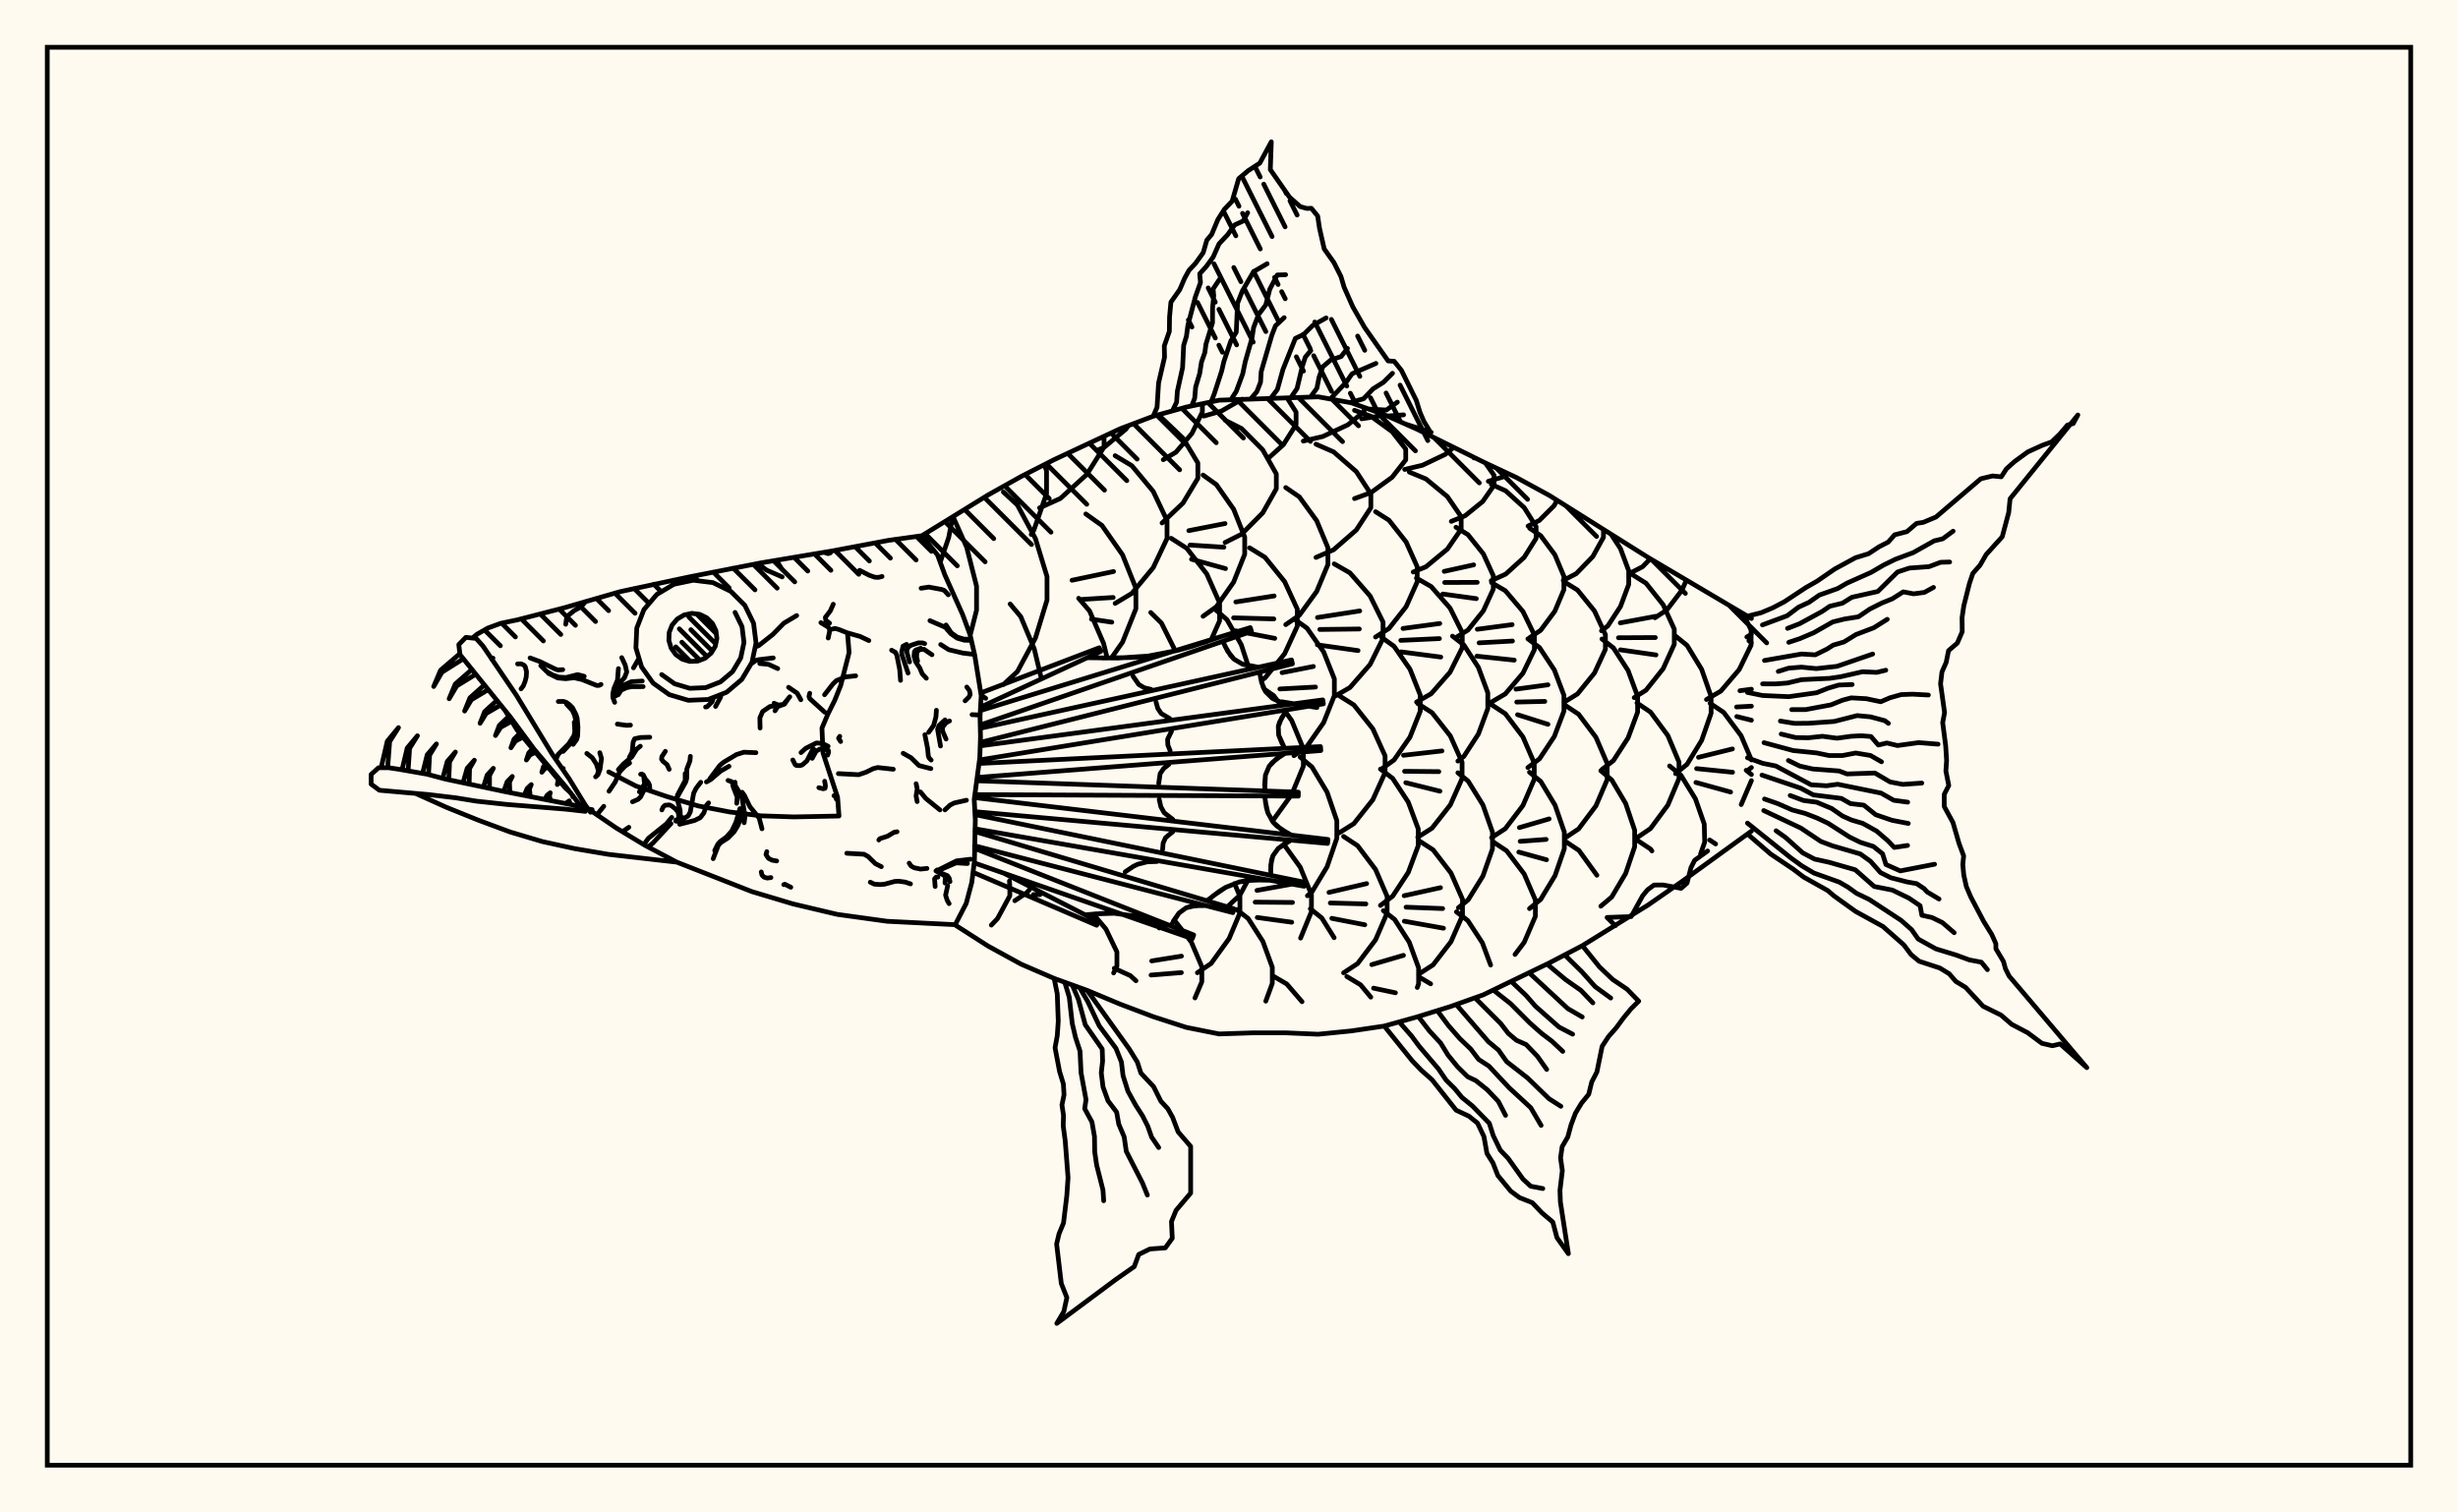 <svg xmlns="http://www.w3.org/2000/svg" width="520" height="320"><rect x="0" y="0" width="520" height="320" fill="floralwhite"/><rect x="10" y="10" width="500" height="300" stroke="black" stroke-width="1" fill="none"/><path stroke="black" stroke-width="1" fill="none" stroke-linecap="round" stroke-linejoin="round" d="
M 195.02 113.35 209.04 104.72 216.03 100.81 223.01 97.25 236.98 90.71 243.96 88.07 250.95 86.13 257.93 84.67 278.88 83.96 285.87 85.22 292.85 87.73 299.84 90.84 313.8 97.74 320.79 101.02 327.77 104.82 348.72 117.98 370.52 130.86 
M 370.52 175.85 355.71 186.58 348.72 191.44 334.76 200.08 327.77 203.73 313.8 210.48 306.82 212.97 299.84 215.14 292.85 217.09 285.87 218.12 278.88 218.82 271.9 218.52 264.92 218.53 257.93 218.76 250.95 217.37 243.96 215.1 236.98 212.46 230 209.54 223.01 207.01 216.03 204 209.04 200.17 202.08 195.71 
M 205.25 134.39 206.59 129.11 206.59 124.01 204.5 115.77 201.62 109.32 
M 208.53 147.75 207.56 147.06 
M 213.63 187.61 213.55 186.4 
M 198.91 118.95 200.69 113.75 201.55 109.37 
M 220.19 143.09 218.8 137.28 215.94 130.46 213.7 127.79 
M 217.22 188.87 217.76 188.28 
M 212.27 144.85 215.24 142.08 219.05 134.99 221.5 126.96 221.5 121.99 219.05 113.95 215.24 106.86 212.27 104.09 
M 218.63 189.27 220.01 189.29 
M 218.16 113.08 218.71 112.19 221.4 104.44 221.4 99.64 220.94 98.31 
M 234.23 139.23 233.47 136.13 230.5 129.26 228.19 126.58 
M 219.92 107.46 224.32 105.47 229.94 100.36 233.57 94.57 233.57 92.35 
M 235.11 139.23 237.48 135.86 240.3 128.81 240.3 124.44 237.48 117.39 233.12 111.17 229.71 108.74 
M 226.79 122.77 235.58 120.92 
M 228.78 126.83 235.5 126.41 
M 230.9 131 235.21 131.64 
M 245.24 196.34 245.42 195.94 
M 232.27 95.2 233.59 94.65 238.21 90.78 238.7 90.06 
M 235.91 127.67 239.45 125.54 243.97 120.1 246.89 113.94 246.89 110.13 243.97 103.97 239.45 98.53 235.91 96.41 
M 248.65 137.72 245.71 131.83 243.44 129.59 
M 250.76 197.64 248.39 194.63 
M 245.84 110.65 250.27 106.43 253.41 101.2 253.41 97.95 250.27 92.71 245.42 88.09 244.86 87.82 
M 256.2 135.43 258.01 131.35 258.01 127.55 255.29 121.42 251.06 116 247.76 113.89 
M 260.03 198.57 262.31 193.15 262.31 189.64 261.17 186.93 
M 246.09 97.26 248.76 95.69 252.17 91.69 254.37 87.16 254.37 85.41 
M 254.51 130.39 257.34 128.36 260.98 123.16 263.32 117.27 263.32 113.63 260.98 107.74 257.34 102.54 254.51 100.51 
M 251.5 112.27 259.16 110.77 
M 251.76 115.32 258.92 115.78 
M 252.07 118.32 259.26 120.3 
M 264.05 140.85 262.59 136.39 259.56 131.1 257.19 129.04 
M 260.01 191.52 262.3 189.4 263.98 186.28 
M 266.66 198.4 264.05 194.33 261.62 192.44 
M 254.69 88.03 258.42 86.96 262.78 84.45 
M 259.17 114.78 262.66 113.02 267.13 108.52 270.01 103.42 270.01 100.27 267.13 95.17 262.66 90.67 259.17 88.91 
M 266.8 143.95 267.61 143.45 271.77 138.31 274.45 132.49 274.45 128.88 271.77 123.06 267.61 117.91 264.36 115.91 
M 261.44 127.36 269.55 126.09 
M 260.97 130.72 269.49 130.95 
M 261.39 133.46 269.68 135.06 
M 269.09 173.61 269.47 173.35 273.27 168.08 275.73 162.11 275.73 158.42 273.27 152.46 271.98 150.66 
M 270.33 148.37 269.47 147.19 267.43 145.78 
M 275.14 198.48 277.44 192.87 277.44 189.27 275.06 183.46 271.58 178.63 
M 265.91 188.39 273.46 187.03 
M 265.54 190.87 273.43 190.94 
M 265.98 194.12 273.27 195.12 
M 268.39 96.89 271.5 94.09 274.19 89.83 274.19 87.19 272.32 84.23 
M 272 132.16 274.87 130.19 278.55 125.14 280.93 119.43 280.93 115.89 278.55 110.17 274.87 105.12 272 103.15 
M 273.74 159.89 276.49 157.92 280.02 152.88 282.29 147.17 282.29 143.64 280.02 137.93 276.49 132.89 273.74 130.93 
M 271.23 142.32 277.85 141.01 
M 270.76 145.77 278.3 145.36 
M 271.18 148.48 278.59 149.7 
M 276.59 189.52 277.55 188.71 280.75 183.39 282.81 177.36 282.81 173.63 280.75 167.6 277.55 162.27 275.06 160.19 
M 282.24 198.39 279.62 194.21 277.21 192.28 
M 275.72 93.32 279.86 92.35 285.17 89.87 288.58 87.06 288.58 86.2 
M 278.4 117.94 282.14 116.31 286.93 112.14 290.01 107.42 290.01 104.5 286.93 99.78 282.14 95.61 278.4 93.98 
M 282.26 147.38 285.58 145.47 289.85 140.58 292.59 135.05 292.59 131.62 289.85 126.09 285.58 121.2 282.26 119.3 
M 278.72 130.65 287.66 129.26 
M 279.21 133.18 287.57 133.08 
M 278.69 136.43 287.3 137.65 
M 283.28 176.23 286.42 174.26 290.43 169.2 293.02 163.48 293.02 159.93 290.43 154.2 286.42 149.15 283.28 147.17 
M 291.46 197.79 293.45 193.16 293.45 189.64 291 183.95 287.21 178.93 284.24 176.97 
M 281.15 188.81 289.12 186.95 
M 281.43 191.05 288.96 191.25 
M 281.75 194.3 288.73 195.66 
M 288.06 88.61 291.55 88.07 292.75 87.7 
M 286.55 105.49 290.04 104.22 294.51 100.97 297.39 97.29 297.39 95.01 294.51 91.33 290.04 88.08 286.55 86.81 
M 291 134.78 293.84 132.97 297.47 128.36 299.81 123.13 299.81 119.9 297.47 114.67 293.84 110.06 291 108.26 
M 292.29 162.68 294.92 160.79 298.29 155.95 300.46 150.47 300.46 147.07 298.29 141.59 294.92 136.74 292.29 134.85 
M 292.04 191.57 294.62 189.61 297.92 184.59 300.04 178.91 300.04 175.39 297.92 169.7 294.62 164.68 292.04 162.72 
M 296.65 197.04 295.05 194.54 292.65 192.67 
M 297.17 99.32 300.94 98.43 305.77 96.13 307.5 94.67 
M 298.97 121.03 301.68 119.91 306.21 116.17 309.12 111.94 309.12 109.32 306.21 105.08 301.68 101.34 298.15 99.88 
M 299.68 148.54 302.77 146.78 306.77 142.21 309.35 137.04 309.35 133.84 306.77 128.66 302.77 124.1 299.65 122.31 
M 296.81 132.97 304.59 131.92 
M 296.34 135.49 304.52 135.11 
M 296.39 137.92 304.8 139.02 
M 299.93 177.14 302.95 175.22 306.82 170.3 309.31 164.72 309.31 161.27 306.82 155.7 302.95 150.78 299.93 148.86 
M 296.92 159.8 305.05 158.88 
M 297.14 163.19 304.39 163.26 
M 297.4 165.6 304.63 167.4 
M 308.96 194.69 309.4 193.69 309.4 190.26 306.96 184.71 303.18 179.81 300.23 177.9 
M 297.06 189.51 304.74 187.81 
M 297.46 191.94 305.2 192.23 
M 297.09 194.91 302.82 195.93 
M 307.03 110.31 309.94 109.13 313.67 106.11 316.07 102.68 316.07 100.56 314.23 97.94 
M 308.02 134.88 310.56 133.3 313.81 129.24 315.91 124.64 315.91 121.79 313.81 117.19 310.56 113.13 308.02 111.55 
M 305.53 120.89 311.76 119.51 
M 305.63 123.24 312.51 123.21 
M 305.23 125.68 312.32 126.66 
M 308.42 161.03 309.68 160.05 312.76 155.3 314.75 149.92 314.75 146.58 312.76 141.2 309.68 136.45 307.28 134.59 
M 308.52 192.06 310.58 190.41 313.72 185.34 315.74 179.6 315.74 176.05 313.72 170.31 310.58 165.25 308.42 163.5 
M 310.08 194.43 308.12 192.93 
M 314.86 101.83 317.92 100.93 319.09 100.23 
M 311.81 96.89 312.05 96.88 
M 315.48 122.86 318.54 121.47 322.45 117.92 324.97 113.9 324.97 111.42 322.45 107.4 318.54 103.85 315.48 102.46 
M 315.54 148.53 318.46 146.81 322.19 142.42 324.61 137.44 324.61 134.36 322.19 129.38 318.46 124.98 315.54 123.27 
M 312.53 133.14 319.9 132.16 
M 312.91 136.01 319.97 135.63 
M 312.43 138.83 320.35 139.67 
M 315.55 177.23 318.46 175.32 322.18 170.43 324.58 164.88 324.58 161.45 322.18 155.91 318.46 151.01 315.55 149.1 
M 324.61 189.94 322.44 184.9 318.74 180.02 315.86 178.11 
M 323.27 111.3 325.67 110.1 328.75 107.03 329.42 105.86 
M 323.6 134.92 325.94 133.35 328.93 129.32 330.85 124.75 330.85 121.93 328.93 117.36 325.94 113.33 323.6 111.76 
M 323.23 162.4 325.69 160.55 328.83 155.81 330.86 150.44 330.86 147.12 328.83 141.75 325.69 137.01 323.23 135.16 
M 320.71 145.81 327.48 144.89 
M 320.87 148.54 326.81 148.4 
M 321.04 151.21 327.48 153.25 
M 326.53 189.3 328.98 185.25 330.94 179.57 330.94 176.05 328.98 170.36 325.95 165.34 323.57 163.38 
M 321.43 175.1 327.73 173.26 
M 321.6 178.01 327.09 177.6 
M 321.31 180.28 327.18 181.91 
M 330.71 122.8 333.45 121.38 336.96 117.77 339.22 113.67 339.22 112.08 
M 330.94 148.54 333.73 146.82 337.32 142.39 339.63 137.38 339.63 134.28 337.32 129.27 333.73 124.84 330.94 123.12 
M 331.09 177.29 333.96 175.38 337.63 170.49 340 164.96 340 161.53 337.63 156 333.96 151.11 331.09 149.2 
M 337.83 185.18 334.03 179.93 331.19 178.03 
M 338.8 133.46 340.13 132.44 342.82 128.32 344.56 123.65 344.56 120.75 342.82 116.08 340.91 113.16 
M 338.9 162.8 341.32 160.93 344.43 156.12 346.44 150.68 346.44 147.32 344.43 141.87 341.32 137.07 338.9 135.2 
M 344.8 182.17 345.82 179.15 345.82 175.65 343.92 170 340.97 165.02 338.66 163.07 
M 344.7 121.34 347.49 119.91 349.13 118.22 
M 345.72 147.6 348.22 146.03 351.85 141.47 354.2 136.31 354.2 133.11 351.85 127.95 348.22 123.39 345.38 121.61 
M 342.78 131.79 350.32 130.39 
M 342.39 134.93 350.19 134.89 
M 342.81 137.49 350.33 138.57 
M 346.31 177.24 349.17 175.3 352.84 170.34 355.2 164.72 355.2 161.24 352.84 155.62 349.17 150.66 346.31 148.73 
M 349.47 180.04 349.16 179.63 346.31 177.74 
M 350.11 130.71 352.63 129.05 355.86 124.81 356.76 122.72 
M 354.48 163.69 356.9 161.71 359.99 156.65 361.99 150.91 361.99 147.36 359.99 141.62 356.9 136.55 354.48 134.58 
M 360.54 174.35 358.67 169 355.6 164.01 353.21 162.06 
M 361.01 148 364.05 146.22 367.94 141.66 370.45 136.5 370.45 133.3 368.77 129.84 
M 368.36 170.23 370.52 165.16 
M 370.52 160.79 368.34 155.66 364.65 150.72 361.77 148.79 
M 359.32 160.23 366.5 158.46 
M 358.92 162.62 366.53 163.39 
M 358.78 165.55 366.12 167.58 
M 369.55 134.77 370.52 134.2 
M 369.99 162.79 370.52 162.39 
M 368.09 146.14 370.52 145.82 
M 367.38 149.58 370.52 149.41 
M 367.42 151.6 370.52 152.38 
M 370.52 163.87 369.41 162.97 
M 209.72 195.73 211.03 194.35 213.63 189.53 213.63 187.61 
M 214.69 190.57 217.22 188.87 
M 235.59 205.85 236.29 204.41 236.29 201.41 233.96 196.56 231.29 193.39 
M 240.32 207.51 239.14 206.43 235.73 204.87 
M 252.8 211.14 254.25 207.73 254.25 204.53 252.04 199.35 250.76 197.64 
M 243.65 203.31 249.94 202.3 
M 243.51 206.3 249.92 205.78 
M 253.31 205.81 256.21 203.85 260.03 198.57 
M 267.78 211.82 269.16 208.05 269.16 204.65 267.16 199.17 266.66 198.4 
M 275.45 211.94 272.22 208.19 269.25 206.46 
M 284.24 205.83 287.21 203.87 291 198.85 291.46 197.79 
M 290 210.97 287.82 208.35 284.92 206.61 
M 292.75 87.7 292.75 87.7 
M 299.83 208.93 300.11 208.15 300.11 204.78 298.13 199.34 296.65 197.04 
M 290.2 204.09 296.91 202.13 
M 290.58 209.07 295.21 210.05 
M 300.23 206.05 303.18 204.14 306.96 199.24 308.96 194.69 
M 302.82 195.93 305.38 196.39 
M 302.66 208.16 300.31 206.77 
M 314.23 97.94 314.23 97.94 
M 315.35 204.18 313.6 199.48 310.52 194.77 310.08 194.43 
M 319.09 100.23 319.09 100.23 
M 312.05 96.88 312.05 96.88 
M 320.51 201.94 322.44 199.39 324.82 193.86 324.82 190.44 324.61 189.94 
M 323.57 192.24 325.95 190.28 326.53 189.3 
M 338.66 191.73 340.97 189.78 343.92 184.79 344.8 182.17 
M 356.76 122.72 356.76 122.72 
M 359.76 180.68 360.64 178.15 360.54 174.35 
M 362.95 178.56 361.68 177.72 
M 370.52 135.98 369.99 135.57 
M 243.96 88.07 244.78 86.17 245.1 81.04 246.36 75.6 246.31 73.19 247.38 70.12 247.42 67.09 247.71 63.93 249.58 61.28 250.61 58.88 251.52 57.22 252.93 55.7 254.54 53.46 255.31 50.81 256.33 49.6 257.66 46.43 259.01 44.3 260.66 42.58 262.05 37.8 264.09 36.09 266.52 34.51 268.95 30 268.74 35.88 272.8 41.71 275.07 43.72 276.45 44.1 277.42 44.07 278.76 45.7 279.14 48.26 280.14 52.66 282.19 55.54 283.68 58.5 284.35 60.76 286.2 64.93 288.68 69.27 293.66 76.36 294.95 76.44 296.48 78.36 299.62 84.72 300.41 87.26 301.25 89.19 302.38 91.06 302.68 92.26 
M 299.84 90.84 299.84 90.84 
M 248.02 86.94 248.91 85.11 249.08 82.76 250.18 77.78 250.41 73.06 250.99 71.17 251.31 68.79 252.89 62.79 253.97 59.77 253.8 57.93 255.19 56.4 256.65 54.39 257.89 51.59 259.71 49.66 261.2 47.59 262.99 46.76 263.95 45.01 
M 252.1 85.89 252.74 84.27 252.95 81.87 253.79 79.06 254.18 76.6 254.89 74.59 255.13 72.8 256.51 68.29 256.52 65.14 256.77 62.57 256.64 61.13 258.1 58.94 
M 256.22 85.03 256.89 83.31 258.46 78.46 258.9 76.54 260.39 72.13 261.54 70.27 261.81 64.15 262.82 61.57 265.19 57.48 268.07 55.8 
M 260.4 84.56 261.53 82.82 262.9 79.11 263.43 76.56 264.86 71.55 265.21 69.28 266.26 66.54 267.77 64.53 268.63 61.19 270.21 58.18 271.98 58.12 
M 264.61 84.37 265.89 82.87 266.67 80.88 266.81 78.63 269.05 70.97 269.83 68.93 271.67 67.21 
M 268.82 84.29 270.24 82.39 271.42 78.15 274.04 71.59 275.79 70.77 277.74 68.84 280.55 67.26 
M 273.03 84.2 274.4 82.19 275.5 77.55 276.15 75.54 277.31 74.18 
M 277.23 84.02 278.6 82.13 279.06 79.79 279.85 77.59 281.53 76.16 283.72 75.44 285.06 73.71 
M 281.42 84.42 284.73 80.95 286.03 79.08 291.08 76.89 
M 285.57 85.17 288.46 84.37 290.49 82.26 292.67 80.89 294.59 78.98 
M 289.55 86.54 293.3 86.75 295.62 85.08 
M 293.49 88.02 296.94 87.77 
M 297.34 89.73 302.77 91.45 
M 207.49 146.61 232.55 137.05 232.87 137.83 207.44 149.61 
M 207.4 150.34 264.5 132.79 264.76 133.59 207.37 153.39 
M 207.39 154.09 273.23 139.63 273.42 140.45 207.39 157.08 
M 207.36 157.81 279.84 148.08 279.96 148.92 207.22 160.79 
M 207.12 161.53 279.36 157.96 279.42 158.8 206.74 164.49 
M 206.64 165.19 274.67 167.6 274.66 168.44 206.24 168.12 
M 206.16 168.75 280.94 177.61 280.85 178.45 206.24 171.73 
M 206.27 172.35 276.05 186.68 275.9 187.51 206.26 175.35 
M 206.24 175.93 261.04 192.28 260.82 193.09 206.16 178.94 
M 206.16 179.48 252.53 197.81 252.24 198.6 206.1 182.57 
M 212.38 184.75 232.37 195 232.01 195.76 205.86 184.56 
M 230 139.16 236.47 139.23 242.86 138.81 249.13 137.61 252.22 136.74 258.35 134.68 
M 258.68 135.69 259.72 137.78 261.06 139.46 262.85 140.52 266.22 141.17 
M 266.47 142.2 266.9 144.43 267.73 146.33 269.15 147.74 272.18 149.11 
M 272.34 150.16 271.13 151.9 270.43 153.68 270.5 155.51 271.77 158.34 
M 271.84 159.4 269.93 160.65 268.48 162.15 267.7 164.01 267.56 167.35 
M 267.54 168.41 267.91 170.86 268.23 172 269.32 173.95 271.06 175.47 273.21 176.7 
M 273.1 177.75 270.41 179.51 269.29 181.06 268.84 183 268.83 185.2 
M 268.63 186.24 265.34 186.17 262.21 186.59 259.31 187.74 257.95 188.58 255.33 190.58 
M 255.05 191.6 252.87 191.62 250.94 192.07 249.4 193.2 247.68 195.89 
M 247.31 196.89 243.56 195.08 239.72 193.78 235.74 193.23 233.7 193.23 229.55 193.55 
M 233.24 139.23 239.68 139.11 242.86 138.81 249.13 137.61 255.29 135.75 
M 259.18 136.76 260.34 138.69 261.06 139.46 262.85 140.52 265.05 141.02 
M 239.7 143.08 240.92 144.83 242.09 145.52 243.51 145.85 
M 266.66 143.33 267.25 145.43 267.73 146.33 269.15 147.74 271.1 148.71 
M 244.56 148.53 244.94 149.89 245.67 150.97 247.45 152.02 
M 271.7 151.03 270.69 152.79 270.43 153.68 270.5 155.51 271.26 157.39 
M 247.84 154.71 247.01 156.43 247.06 157.62 247.55 158.84 
M 270.85 160.01 269.13 161.36 268.48 162.15 267.7 164.01 267.53 166.19 
M 247.29 161.72 246.17 162.6 245.43 163.69 245.13 165.74 
M 267.7 169.66 268.23 172 269.32 173.95 270.12 174.76 272.1 176.1 
M 245.24 169.17 245.58 170.69 246.29 171.96 248.1 173.36 
M 272.13 178.29 270.41 179.51 269.29 181.06 268.99 181.99 268.8 184.08 
M 248.11 175.97 246.58 177.23 246.07 178.37 245.95 179.73 
M 266.97 186.17 263.75 186.3 262.21 186.59 259.31 187.74 256.63 189.55 
M 244.77 182.27 242.67 182.35 240.71 182.85 239.79 183.29 238.04 184.46 
M 253.94 191.58 251.86 191.77 250.94 192.07 249.4 193.2 248.21 194.92 
M 245.44 195.95 241.66 194.34 239.72 193.78 235.74 193.23 231.63 193.36 
M 230 209.54 238.86 221.89 240.61 224.72 241.37 227.06 244.04 229.89 245.59 233 247.05 234.57 248.07 236.4 249.24 239.48 251.89 242.55 251.89 252.43 248.81 256.07 247.83 258.45 248 261.98 246.53 264.02 243.26 264.26 240.9 265.42 239.96 267.98 236.14 270.65 223.57 280 225.06 277.49 225.7 274.54 224.52 271.56 223.53 263.2 224.04 261.05 224.99 258.75 225.68 253.04 225.95 249.16 225.35 241.38 224.93 238.23 224.99 235.98 224.66 233.8 225.1 231.63 224.96 229.33 224.16 226.72 223.2 221.69 223.67 219.11 223.88 216.06 223.67 210.3 223.01 207.01 
M 228.41 208.97 230.12 211.91 232.56 217.06 236.08 221.8 237.24 224.7 237.58 227.57 238.62 230.88 240.25 233.82 241.73 236.12 242.81 238.27 243.63 240.59 245.13 242.79 
M 226.83 208.39 228.14 211.44 229.59 216.81 233.18 221.96 233.26 224.5 232.98 227 233.35 229.98 234.41 232.91 236.23 235.31 236.68 237.85 237.82 240.53 238.27 243.6 241.68 250.26 242.73 252.85 
M 225.25 207.82 226.21 210.99 226.84 216.56 227.52 219.47 228.48 222.39 228.7 226.97 229.75 232.66 229.47 234.57 231.01 237.4 231.54 240.45 231.59 243.71 232 246.5 233.34 251.78 233.49 254.05 
M 334.76 200.08 338.37 204.57 341.16 207.23 344.2 209.28 346.68 211.82 345.05 213.44 343.45 215.38 341.94 217.44 340.28 219.33 338.94 221.37 337.83 226.81 336.73 228.94 336.1 231.53 334.59 233.38 333.29 235.53 332.36 238.01 331.67 240.56 330.48 242.61 330.14 244.99 330.52 247.67 330.02 251.84 330.1 254.28 331.8 265.25 329.38 261.86 328.5 258.56 326.21 256.62 324.17 254.47 321.44 253.38 319.61 252.02 316.87 248.7 315.84 246.06 314.57 244.04 313.93 240.47 312.58 237.63 310.76 236.16 308.05 234.89 302.96 228.46 300.63 226.39 298.75 224.43 292.85 217.09 
M 331.02 202.03 334.66 205.61 337.47 208.76 340.76 211.16 
M 327.28 203.97 331.22 207.27 334.45 209.54 336.98 212.18 
M 323.5 205.81 331.68 213.4 334.73 215.17 
M 319.71 207.64 322.83 210.6 324.85 212.91 329.81 217.3 332.7 218.81 
M 315.92 209.47 319.56 212.34 323.66 216.45 326.13 218.64 328.31 220.29 330.61 222.45 
M 312.04 211.11 317.48 216.55 319.06 218.61 320.8 220.09 322.86 221 325.25 223.49 327.21 226.27 
M 308.07 212.53 314.87 220.39 317.02 222.18 318.74 224.62 323.19 228.09 327.68 232.45 330.21 234.07 
M 304.07 213.83 306.42 216.98 308.82 219.73 311.14 221.95 312.8 224.14 314.98 225.56 319.27 230.15 323.83 234.36 326.03 238.11 
M 300.05 215.07 302.39 218.11 304.77 220.68 306.32 223.21 308.34 225.69 310.49 227.81 312.23 228.64 314.66 230.59 316.97 233.02 318.51 235.98 
M 296 216.21 298.57 219.13 300.26 221.4 304.32 226.17 305.92 228.51 307.76 230.34 309.28 232.19 311.49 233.99 315.07 237.65 315.9 240.27 317.39 243.35 319.04 245.06 322.2 249.48 323.82 250.98 326.39 251.47 
M 369.68 130.37 372.57 129.64 375.02 128.61 377.45 127.34 382.05 124.31 384.43 122.95 388.15 120.39 392.55 118 395.31 117.15 397.52 115.69 399.45 114.7 400.83 113.15 403.43 112.48 405.45 110.74 406.87 110.52 409.57 109.39 419.04 101.3 421.54 100.7 423.38 100.88 424.47 99.19 426.22 97.63 428.98 95.62 432 94.24 434.05 93.49 435.79 91.8 437.37 89.94 438.6 89.61 439.58 87.8 425.24 105.53 424.95 108.44 423.58 113.57 420.19 117.32 418.89 119.58 417.35 121.33 416.62 123.52 415.45 128.18 415.08 130.69 415.12 133.64 414.08 136.06 412.22 137.66 411.72 140.15 410.83 142.16 410.53 144.68 411.38 150.76 410.98 152.89 411.62 157.82 411.81 160.9 411.66 163.13 412.27 166.19 411.31 168.07 411.32 170.66 413.15 174.01 414.44 178.45 415.42 181.09 415.24 182.92 415.44 185.13 415.98 187.54 416.9 189.72 419.66 194.96 421.39 197.76 422.23 199.65 422.24 200.74 423.84 203.42 424.26 204.95 425.03 206.5 441.48 225.89 435.84 220.87 434.19 221.26 431.97 220.74 428.96 218.5 425.56 216.71 423.32 214.77 419.52 212.89 415.83 208.91 413.77 207.65 412.36 206.03 410.4 204.82 405.99 203.37 404.29 201.96 402.75 199.9 398.34 196.02 392.55 192.83 387.97 189.54 386.68 188.43 381.56 185.56 379.36 183.89 374.6 180.7 369.68 176.45 
M 372.85 132.22 378.08 130.28 380.49 128.46 382.68 127.45 384.91 125.89 388.75 124.53 390.71 123.39 395.85 121.1 398.42 119.59 400.98 118.33 404.76 116.92 409.19 114.43 410.99 114 413.19 112.38 
M 378.16 132.95 380.68 131.98 385.5 129.36 387.09 128.27 389.77 127.62 391.77 126.37 397.26 125.14 401.43 121.02 403.95 120.19 408.09 119.89 410.53 118.97 412.46 118.91 
M 378.42 135.9 380.79 135.11 383.71 133.87 387.72 131.59 390.17 130.98 393.16 130.5 395.59 128.85 398.12 127.58 400.33 126.69 402.64 125.22 404.83 125.64 407.1 125.34 409.04 124.28 
M 373.28 139.74 381.13 138.37 384.03 138.55 386.53 137.31 387.82 136.49 390.09 135.83 392.65 134.25 396.41 132.82 399.26 131.03 
M 376.2 142.06 378.37 141.37 381.09 141.15 384.25 141.46 388.62 140.98 396.17 138.38 
M 372.88 144.69 375.66 144.7 378.15 144.51 381.14 143.8 387.08 143.52 389.39 143.18 394.05 142.12 397.02 142.26 398.95 141.8 
M 369.68 146.5 372.88 147.15 378.43 147.4 384.3 146.57 386.76 145.6 388.99 144.94 391.83 144.83 
M 379.04 150.14 381.95 150.14 387.34 149.13 389.79 148.14 391.63 147.65 394.84 147.83 397.88 148.47 399.84 147.63 402.2 146.96 404.6 146.87 407.96 147.05 
M 376.65 152.56 379.64 153.05 382.57 153.03 388.04 152.64 392.9 151.4 395.71 151.67 398.74 152.48 399.5 153.05 
M 376.82 155.31 379.87 156.05 382.55 156.1 385.54 155.78 388.63 156.19 391.61 155.78 393.78 155.67 395.81 155.83 397.37 157.63 399.17 157.2 401.42 157.74 405.91 157.12 410 157.45 
M 373.18 157.13 379.35 158.8 384.3 159.3 386.92 159.85 389.74 159.86 392.58 159.32 395.71 159.84 398.04 161.18 
M 378.34 160.9 380.75 162.08 383.5 162.7 389.07 163.12 390.74 163.75 396.64 163.55 399.85 165.44 402.55 165.96 406.57 165.68 
M 369.68 160.32 372.9 161.5 375.67 162.06 383.14 166.04 386.41 166.25 388.77 165.93 397.94 167.8 400.62 169.32 403.58 169.72 
M 372.75 163.99 380.91 166.74 383.62 168.18 389.54 168.92 391.46 170.02 394.3 170.35 396.82 172.38 400.28 173.56 403.71 174.22 
M 378.72 168.31 381.56 169.37 384.33 169.73 387.5 171.06 389.79 172.65 391.67 173.49 394.09 174.21 397.01 175.84 399.36 177.86 400.74 179.3 403.55 178.88 
M 373.29 169.05 376.1 170.03 379.16 171.37 381.89 172.1 384.41 173.08 386.74 174.18 391.27 177.09 393.58 178.22 396.33 179.09 398.27 180.65 398.98 182.91 402.01 184.26 409.27 182.85 
M 373.12 171.49 380.98 175.2 385.21 178.03 387.7 178.97 393.55 180.67 395.72 182.23 397.83 184.62 400.01 185.71 403.42 186.59 405.49 186.96 407.05 188.01 407.69 188.71 410.21 190.21 
M 375.74 175.77 377.76 177.2 381.37 180.44 383.87 181.76 387.03 182.46 392.49 184.03 396.5 187.56 400.33 188.32 403.82 190.01 406.2 191.62 406.58 193.65 408.73 194.13 410.94 195.21 413.41 197.34 
M 369.68 174.15 378.92 181.56 381.2 183.2 383.73 184.71 389.1 186.63 390.94 187.7 392.78 189.02 395.44 190.3 402.19 194.73 404.42 196.7 405.79 198.67 409.55 200.76 413.78 202.05 416.61 203.09 419.17 203.58 420.45 205.16 
M 361.25 180.05 358.51 182.02 357.73 183.57 356.9 186.84 355.64 187.95 351.85 187.24 349.92 187.25 348.57 188.24 347.51 189.52 345.08 193.93 339.98 194.11 341.74 195.87 
M 99.94 134.99 100.93 134.18 103.19 132.89 105.94 131.88 109.44 131.15 119.37 128.59 131.19 125.18 145.86 122.05 161.05 119.08 176.1 116.56 188 114.32 195.02 113.35 198.34 117.41 199.89 121.64 203.66 130.06 205.22 134.29 206.2 138.58 207.58 147.19 207.33 151.58 207.43 155.94 207.28 160.32 206.1 169.15 206.33 173.5 206.14 182.25 205.59 186.67 204.41 191.13 202.08 195.64 187.67 194.92 177.12 193.46 167.74 191.24 159.09 188.65 143.18 182.41 136.44 178.85 130.34 175.16 124.23 170.98 
M 120.76 167.78 119.54 166.66 109.4 154.46 107.01 150.58 
M 179.33 134.39 179.63 138.07 177.87 144.98 176.6 148.16 175.08 151.22 173.89 154.04 174.11 159.31 177.19 168.68 177.49 172.65 167.92 172.84 160.98 172.61 154.36 171.79 147.73 170.52 141.11 168.54 134.53 166.3 128.78 163.32 
M 122.9 170.61 119.71 166.47 112.95 158.45 108.03 151.78 97.31 138.5 97.06 136.38 98.55 134.85 100.73 135.08 102.16 136.67 109.25 147.11 116.81 159.55 120.41 164.77 124.26 171.04 
M 123.83 171.67 119.7 171.2 107.31 170.21 100.8 169.51 96.5 168.81 90.67 168.11 80.27 167.2 78.51 165.9 78.52 163.84 80.08 162.44 82.2 162.43 84.27 162.74 90.34 163.8 94.25 164.84 106.76 167.48 124.01 170.86 
M 138.17 144.53 135.73 141.11 134.53 137.08 134.71 132.89 136.23 128.97 138.95 125.77 142.56 123.62 146.67 122.76 150.83 123.27 154.61 125.12 157.58 128.09 159.42 131.86 159.94 136.03 159.08 140.14 156.93 143.75 153.73 146.46 149.81 147.99 145.62 148.17 141.59 146.97 138.17 144.53 
M 155.5 129.57 156.98 132.59 157.39 135.93 156.7 139.21 154.98 142.1 152.42 144.27 149.29 145.49 145.93 145.63 142.71 144.67 139.98 142.72 
M 142.95 138.48 141.98 137.11 141.5 135.5 141.57 133.82 142.18 132.26 143.26 130.98 144.71 130.12 146.35 129.77 148.02 129.98 149.53 130.72 150.72 131.91 151.45 133.42 151.66 135.08 151.32 136.73 150.46 138.17 149.18 139.26 147.61 139.87 145.93 139.94 144.32 139.46 142.95 138.48 
M 142.97 136.86 146.04 139.93 
M 144.25 135.87 148.07 139.69 
M 143.71 133.05 149.57 138.92 
M 146.15 133.22 150.7 137.77 
M 145.73 130.53 151.42 136.22 
M 147.39 129.91 151.53 134.06 
M 113.3 159.21 115.19 161.11 
M 102.51 133.28 105.86 136.63 
M 106.13 131.84 109.04 134.76 
M 110.28 130.93 114.95 135.61 
M 114.3 129.91 118.64 134.24 
M 118.31 128.87 121.74 132.3 
M 122.25 127.75 125.99 131.5 
M 126.16 126.61 128.75 129.2 
M 130.09 125.49 134.35 129.75 
M 134.17 124.52 137.33 127.68 
M 138.3 123.6 139.9 125.2 
M 142.5 122.74 143.23 123.48 
M 146.7 121.89 147.69 122.88 
M 150.9 121.04 154.26 124.39 
M 155.12 120.2 159.72 124.8 
M 159.37 119.4 164.41 124.44 
M 163.67 118.65 168.13 123.11 
M 167.99 117.92 170.89 120.82 
M 172.32 117.2 175.78 120.66 
M 176.64 116.46 181.68 121.51 
M 180.89 115.66 183.92 118.69 
M 185.14 114.86 188.37 118.09 
M 189.44 114.11 193.81 118.48 
M 193.87 113.49 197.04 116.65 
M 195.97 143.5 195.09 142.55 194.57 141.31 193.71 140.02 193.36 138.82 193.46 137.85 193.7 137.55 194.78 137.16 
M 137.47 166.93 137.4 166.08 137.1 165.48 136.53 164.83 136.1 163.96 135.81 163.77 135.53 163.81 
M 200.14 132.23 201.22 133.87 202.48 134.79 203.93 135.22 205.45 135.27 
M 136.2 178.7 137.17 177.36 140.98 174.31 142.1 172.94 
M 205.33 181.79 202.34 182.15 198.68 183.98 
M 150.88 181.67 151.97 178.85 152.51 178.26 153.99 177.31 155.3 175.98 156.11 174.65 156.77 172.91 
M 151.2 179.95 151.86 178.6 152.36 178.05 153.71 177.07 154.81 175.81 155.7 173.97 156.53 171.08 
M 131.53 139.14 132.26 140.7 132.59 142.17 132.12 143.38 130.52 145.11 
M 150.93 147.56 150.67 148.46 149.61 149.51 149.27 149.59 
M 177.66 155.79 177.4 156.19 177.84 156.89 
M 117.61 160.73 118.06 159.64 120.29 157.42 121.42 155.65 121.6 154.8 121.49 152.81 
M 131.68 175.97 133.03 175.04 
M 200.79 191.19 200.38 190.48 200.04 189.39 200.49 187.38 
M 161.2 175.35 160.61 173.09 158.63 170.66 157.47 168.26 156.99 167.62 
M 124.14 159.41 125.29 160.31 126.18 161.69 126.6 163.08 126.34 164.04 
M 135.26 167.53 136.36 165.88 136.2 164.39 135.98 163.9 
M 154.22 162.13 152.47 163.13 150.33 164.95 149.45 165.44 
M 205.64 151.2 207.35 151.29 
M 121.25 157.49 122 156.46 122.21 155.7 122.27 153.86 122.11 152.02 121.88 151.24 121.12 149.74 120.47 149.08 119.77 148.58 119.16 148.4 118.11 148.42 
M 163.58 139.2 160.51 139.57 159.92 139.73 158.9 140.45 
M 135.87 144.09 133.56 144.24 131.66 145.08 131.1 145.51 130.69 146.08 130.33 147.22 
M 194.12 139.86 193.91 139.01 193.95 138.13 194.07 137.83 194.58 137.44 195.47 137.37 197.16 138.53 
M 173.66 131.74 175.24 132.7 175.44 132.97 175.51 133.57 175.21 134.99 
M 140.02 171.36 140.3 170.73 140.69 170.37 141.62 170.3 142.08 170.51 142.91 171.15 143.48 171.86 143.63 172.88 143.34 173.49 
M 104.05 139.46 104.02 139.48 
M 137.1 179.2 138.09 178.41 141.95 174.25 
M 160.8 154.04 160.75 151.9 161.33 150.54 162.9 149.47 164.06 149.36 
M 194.86 124.46 196.5 124.21 199.24 124.72 199.79 124.94 200.62 125.85 
M 144.95 163.65 144.96 165.11 143.3 168.27 143.22 168.87 143.87 171.4 143.93 172.54 143.78 172.95 
M 168.54 130.24 165.83 131.85 163.49 134.24 160.49 136.61 159.76 136.89 
M 192.43 140.05 191.84 137.95 191.87 137.49 192.15 136.9 192.76 136.51 194.29 136.01 195.18 136.02 195.62 136.18 
M 200.14 156.37 199.43 154.74 199.36 153.91 200.13 152.92 200.87 152.54 
M 200.97 186.53 200.8 185.79 200.43 185.27 199.05 184.71 
M 146.05 160.02 145.96 160.99 145.29 162.74 145.28 164.69 145.08 165.42 143.32 168.56 
M 130.6 153.2 132.6 153.47 133.38 153.42 
M 163.95 150.39 164.52 149.5 165.97 148.97 166.84 147.69 
M 162.22 180.19 162.05 180.81 162.56 181.6 163.36 182 164.31 182.16 
M 198.85 171.36 195.85 168.93 194.73 167.56 
M 169.46 159.23 170.45 158.33 172.72 157.19 173.96 157.29 175.19 157.89 
M 199.01 136.37 200.71 137.46 203.67 138.17 206.18 138.47 
M 186.45 183.37 185.18 182.72 183.66 181.23 182.8 180.74 179.14 180.53 
M 152.61 146.9 152.38 147.63 151.38 149.47 
M 204.45 169.31 201.88 169.89 200.99 170.34 199.91 171.35 
M 204.17 148.28 205.01 147.45 205.25 146.89 205.09 146.11 204.53 145.36 
M 198.41 185.58 198.06 185.56 197.71 185.94 197.83 187.56 
M 123.6 143.09 122.2 142.73 119.75 143.35 118.25 143.27 116.89 142.79 115.66 142.08 114.4 140.84 
M 192.1 142.41 190.79 138.49 190.76 137.92 191.04 136.72 191.79 136.33 
M 165.47 120.49 164.23 118.55 
M 186.6 121.97 185.85 122.16 185.09 122.13 183.93 121.73 181.85 120.67 
M 140.76 158.96 140.03 160.07 139.95 160.62 140.23 161.04 141.12 161.78 141.57 162.77 
M 171.3 146.68 171.14 147.35 171.32 147.82 174.47 150.68 
M 176.28 127.84 175.66 129.24 174.61 130.61 174.69 131.22 175.49 131.84 
M 110.23 145.74 110.7 145.13 111.07 144.22 111.33 143.21 111.39 142.12 111.14 141.11 110.91 140.77 110.25 140.45 109.5 140.47 
M 165.47 122.06 162.21 120.64 160.29 119.23 
M 173.23 166.65 174.16 166.89 174.54 166.78 174.63 166.3 174.46 165.29 
M 181.02 142.99 178.88 143.22 176.95 144 176.24 144.67 174.44 146.99 
M 144.47 172.99 143.25 173.76 142.96 173.73 143.01 173.47 
M 171.82 160.45 172.65 158.94 173.41 158.49 174.69 158.54 175.25 158.78 175.3 159.16 175.09 159.77 
M 183.81 135.53 181.96 134.66 179.18 133.87 177.4 133.16 176.62 132.96 176.15 133.09 
M 163.09 185.67 162.31 185.78 161.64 185.59 161.19 185.13 161.05 184.48 
M 137.46 155.98 135.49 156.04 134.27 156.3 133.95 156.97 133.73 159.13 133.15 160.22 
M 196.93 162.62 194.41 161.97 192.73 160.32 191.07 159.38 
M 135.46 157.88 134.69 158.49 133.66 160.14 131.88 161.65 130.82 162.82 
M 157.43 174.07 157.61 172.63 157 169.04 156.82 168.32 155.55 166.2 155.49 165.49 
M 104.29 139.24 104 139.45 
M 126.42 172.51 126.67 171.9 127.73 170.6 
M 148.24 165.51 147.26 166.79 146.75 167.81 146.03 171.79 145.6 172.62 143.64 173.8 
M 133.2 161.44 132.21 162.11 131.08 163.31 130.16 165.44 128.84 167.41 
M 165.81 187.17 166.03 187.08 167.3 187.72 
M 155.86 169.96 155.95 168.63 155.12 166.51 154.95 165.66 154.73 165.36 154.02 165.12 
M 196.46 154.95 197.51 153.49 198 151.69 198.1 150.28 
M 196.73 131.32 200 132.73 201.15 134.07 202.5 135.02 203.98 135.45 205.5 135.5 
M 176.43 168.34 176.78 168.57 176.95 169.12 
M 185.92 177.72 186.17 177.43 187.76 176.92 189.13 176.1 189.77 175.98 
M 204.66 182.7 202.28 182.56 199.03 183.97 198.24 184.07 
M 119.68 132.08 119.86 130.81 120.11 130.3 121.5 129.17 122.84 128.45 123.91 127.26 
M 196.99 160.81 196.56 160.38 196.39 159.95 196.23 158.31 195.66 155.45 
M 163.75 148.79 164.66 149.18 165.75 149.03 167.08 147.42 
M 119.05 141.68 118.04 141.75 117.47 141.56 114.26 139.99 112.14 139.2 
M 199.96 185.35 198 184.26 
M 130.83 141.46 130.63 143.89 129.89 145.65 129.65 146.77 129.66 147.6 130.04 148.6 
M 127.15 144.81 126.75 145.01 126.24 145.03 123.16 143.79 121.48 143.4 119.65 143.6 118 143.44 116.02 142.47 
M 117.52 164.2 117.72 164.1 
M 119.05 162.75 119.16 162.58 
M 196.1 183.74 194.74 183.88 193.41 183.6 192.75 183.24 192.34 182.62 
M 164.53 141.46 162.58 140.56 160.73 140.39 
M 126.89 159.25 127.25 160.49 126.93 162.8 126.51 163.89 126 164.36 
M 119.13 158.98 121.38 156.56 121.72 155.93 121.92 155.07 121.74 152.08 121.49 151.17 121.09 150.32 119.86 148.99 
M 198.97 157.84 198.35 154.33 198.66 153.49 199.92 152.32 
M 192.62 187.01 191.51 186.63 190.08 186.44 189.28 186.49 187.14 187.07 186.24 187.15 184.97 187.07 184.11 186.65 
M 149.9 169.87 149.43 170.41 148.9 172 148.14 173 146.94 173.59 143.79 174.4 
M 136.06 145.27 133.58 145.29 132.59 145.49 131.4 146.02 130.79 147 
M 159.92 159.25 157.37 159.15 155.79 159.65 153.13 161.24 152.28 161.94 150.17 164.77 
M 135.18 139.27 134.02 141.3 
M 194.03 169.6 193.8 168.42 194.04 166.91 193.81 165.82 
M 167.72 160.79 168.23 161.8 168.48 161.96 169.25 161.99 169.73 161.83 170.7 160.99 171.81 158.8 172.13 158.46 
M 117.78 164.52 117.85 164.32 
M 190.51 143.95 190.33 141.63 189.75 138.72 189.45 138.03 188.62 137.57 
M 174.35 116.86 175.18 117.14 175.66 116.98 
M 199.92 186.82 200.01 185.51 199.71 185.22 
M 188.98 162.75 185.67 162.39 184.74 162.63 183.23 163.37 181.65 163.91 177.36 163.68 
M 133.81 169.64 134.98 169.13 135.5 168.63 136.13 167.41 136.54 165.75 136.19 164.27 
M 166.82 145.42 168.64 146.65 169.42 148.05 
M 123.94 170.49 124.93 171.85 
M 121.17 168.31 121.17 168.58 121.32 168.52 
M 118.29 164.79 118.07 165.14 117.9 165.99 118.37 165.54 118.82 165.42 
M 115.54 161.51 114.96 162.22 114.63 163.39 115.26 162.63 116.18 162.25 
M 112.81 158.27 111.85 159.31 111.36 160.8 112.15 159.71 113.47 159.08 
M 110.28 154.86 108.74 156.39 108.09 158.21 109.04 156.8 110.95 155.79 
M 107.76 151.46 105.63 153.47 104.82 155.62 105.93 153.88 108.52 152.44 
M 105.07 148.23 102.53 150.56 101.56 153.03 102.83 150.97 105.86 149.2 
M 102.48 144.91 99.42 147.64 98.29 150.44 99.72 148.05 103.27 145.92 
M 99.85 141.63 96.31 144.73 95.02 147.84 96.61 145.14 100.65 142.66 
M 97.29 138.3 93.2 141.81 91.75 145.25 93.5 142.22 98.04 139.38 
M 123.95 171.1 125.27 171.3 
M 119.73 169.93 120.42 169.45 120.63 170.1 
M 115.26 169.12 115.73 168.27 116.41 167.73 116.23 168.35 116.44 169.32 
M 110.92 168.25 111.51 166.84 112.39 166 112.01 166.92 112.16 168.49 
M 106.57 167.44 107.28 165.41 108.38 164.28 107.78 165.49 107.86 167.7 
M 102.27 166.51 103.06 163.98 104.37 162.56 103.56 164.06 103.55 166.77 
M 97.97 165.57 98.83 162.55 100.35 160.84 99.33 162.63 99.25 165.85 
M 93.66 164.68 94.61 161.12 96.34 159.12 95.1 161.2 94.94 164.98 
M 89.39 163.65 90.38 159.69 92.33 157.4 90.88 159.77 90.65 163.88 
M 85.05 162.88 86.15 158.26 88.31 155.67 86.65 158.34 86.33 163.1 
M 80.63 162.44 81.93 156.83 84.3 153.95 82.43 156.91 82.01 162.43 
M 87.89 167.86 94.47 170.82 101.19 173.53 107.93 176.03 114.71 178.05 121.63 179.56 128.72 180.76 143.18 182.41 
M 195.72 112.92 202.52 119.72 
M 199.91 110.37 208.41 118.87 
M 204.08 107.8 210.23 113.96 
M 208.23 105.22 218.22 115.21 
M 212.52 102.77 222.34 112.6 
M 216.86 100.38 221.97 105.49 
M 221.33 98.11 229.91 106.7 
M 225.89 95.94 233.66 103.71 
M 230.51 93.82 238.38 101.69 
M 235.06 91.63 240.56 97.14 
M 239.81 89.64 249.56 99.4 
M 244.75 87.85 250.95 94.05 
M 250.02 86.39 257.3 93.67 
M 255.54 85.17 263.05 92.68 
M 261.61 84.5 271.04 93.93 
M 268.14 84.3 277.23 93.39 
M 274.71 84.13 284.02 93.44 
M 281.8 84.48 287.4 90.09 
M 291.19 87.13 299.44 95.39 
M 303.42 92.63 312.96 102.17 
M 316.56 99.03 323.17 105.65 
M 331.33 107.07 337.77 113.51 
M 349.34 118.34 356.55 125.55 
M 365.88 128.15 373.75 136.02 
M 251.4 67.7 252.16 69.2 
M 253.34 63.99 257.11 71.52 
M 257.86 73.03 258.61 74.53 
M 255.6 60.92 257.1 63.94 
M 257.86 65.44 261.62 72.97 
M 256.83 55.82 265.12 72.39 
M 261.01 56.6 262.52 59.61 
M 263.27 61.12 267.79 70.15 
M 258.81 44.62 261.45 49.89 
M 265.21 57.42 270.48 67.96 
M 274.25 75.49 275.76 78.51 
M 261.35 42.12 262.11 43.63 
M 262.86 45.14 266.62 52.67 
M 269.64 58.69 270.39 60.2 
M 271.14 61.71 271.9 63.21 
M 275.66 70.74 277.17 73.75 
M 277.92 75.26 281.69 82.79 
M 262.7 37.25 269.11 50.05 
M 278.14 68.13 284.92 81.68 
M 285.67 83.19 286.47 84.78 
M 265.47 35.19 266.6 37.45 
M 267.35 38.96 271.87 48 
M 281.66 67.58 287.68 79.63 
M 289.94 84.15 291.51 87.28 
M 271.77 40.23 272.15 40.98 
M 272.9 42.48 274.41 45.5 
M 287.21 71.1 288.72 74.12 
M 293.23 83.15 296.29 89.26 
M 296.19 81.48 302.06 93.22 
"/></svg>